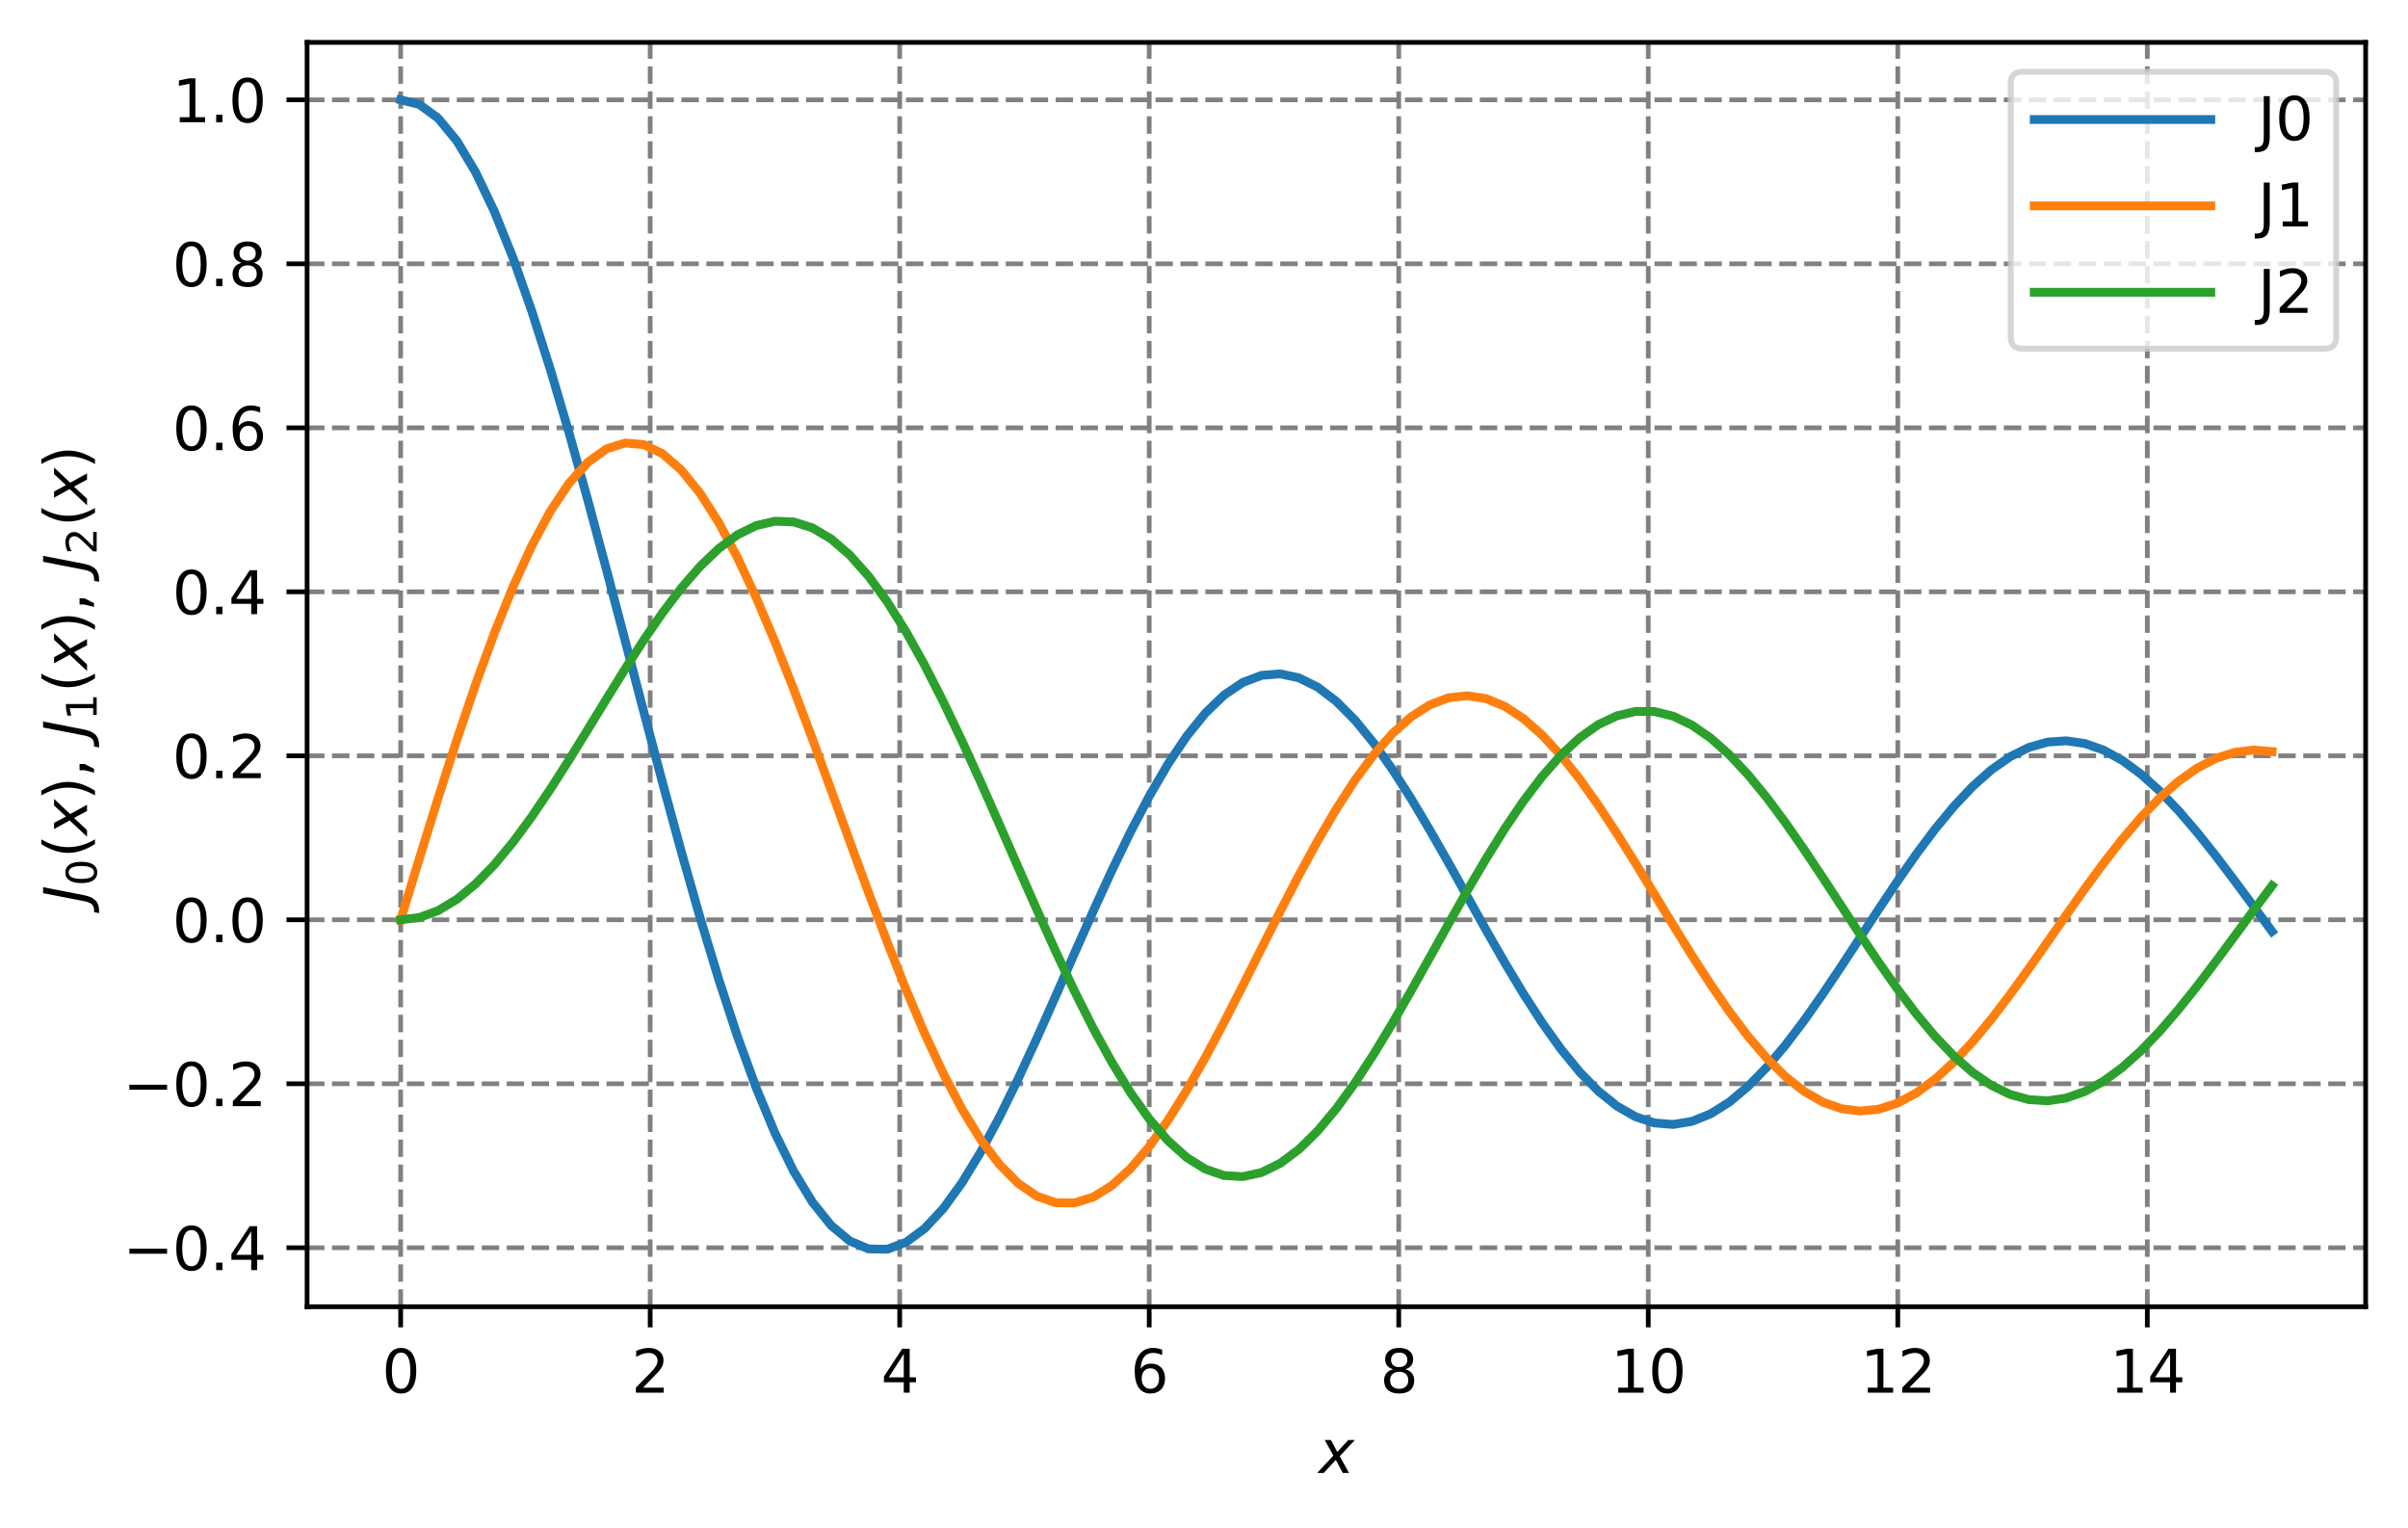 <?xml version="1.0" encoding="utf-8" standalone="no"?>
<!DOCTYPE svg PUBLIC "-//W3C//DTD SVG 1.1//EN"
  "http://www.w3.org/Graphics/SVG/1.1/DTD/svg11.dtd">
<svg xmlns:xlink="http://www.w3.org/1999/xlink" width="409.184pt" height="259.551pt" viewBox="0 0 409.184 259.551" xmlns="http://www.w3.org/2000/svg" version="1.1">
 <defs>
  <style type="text/css">*{stroke-linejoin: round; stroke-linecap: butt}</style>
 </defs>
 <g id="figure_1">
  <g id="patch_1">
   <path d="M 0 259.551 
L 409.184 259.551 
L 409.184 0 
L 0 0 
z
" style="fill: #ffffff"/>
  </g>
  <g id="axes_1">
   <g id="patch_2">
    <path d="M 52.183 221.995 
L 401.984 221.995 
L 401.984 7.2 
L 52.183 7.2 
z
" style="fill: #ffffff"/>
   </g>
   <g id="matplotlib.axis_1">
    <g id="xtick_1">
     <g id="line2d_1">
      <path d="M 68.083 221.995 
L 68.083 7.2 
" clip-path="url(#p5c8aa241fe)" style="fill: none; stroke-dasharray: 2.96,1.28; stroke-dashoffset: 0; stroke: #808080; stroke-width: 0.8"/>
     </g>
     <g id="line2d_2">
      <defs>
       <path id="m009c8db88d" d="M 0 0 
L 0 3.5 
" style="stroke: #000000; stroke-width: 0.8"/>
      </defs>
      <g>
       <use xlink:href="#m009c8db88d" x="68.083" y="221.995" style="stroke: #000000; stroke-width: 0.8"/>
      </g>
     </g>
     <g id="text_1">
      <!-- 0 -->
      <g transform="translate(64.902 236.593) scale(0.1 -0.1)">
       <defs>
        <path id="DejaVuSans-30" d="M 2034 4250 
Q 1547 4250 1301 3770 
Q 1056 3291 1056 2328 
Q 1056 1369 1301 889 
Q 1547 409 2034 409 
Q 2525 409 2770 889 
Q 3016 1369 3016 2328 
Q 3016 3291 2770 3770 
Q 2525 4250 2034 4250 
z
M 2034 4750 
Q 2819 4750 3233 4129 
Q 3647 3509 3647 2328 
Q 3647 1150 3233 529 
Q 2819 -91 2034 -91 
Q 1250 -91 836 529 
Q 422 1150 422 2328 
Q 422 3509 836 4129 
Q 1250 4750 2034 4750 
z
" transform="scale(0.016)"/>
       </defs>
       <use xlink:href="#DejaVuSans-30"/>
      </g>
     </g>
    </g>
    <g id="xtick_2">
     <g id="line2d_3">
      <path d="M 110.483 221.995 
L 110.483 7.2 
" clip-path="url(#p5c8aa241fe)" style="fill: none; stroke-dasharray: 2.96,1.28; stroke-dashoffset: 0; stroke: #808080; stroke-width: 0.8"/>
     </g>
     <g id="line2d_4">
      <g>
       <use xlink:href="#m009c8db88d" x="110.483" y="221.995" style="stroke: #000000; stroke-width: 0.8"/>
      </g>
     </g>
     <g id="text_2">
      <!-- 2 -->
      <g transform="translate(107.302 236.593) scale(0.1 -0.1)">
       <defs>
        <path id="DejaVuSans-32" d="M 1228 531 
L 3431 531 
L 3431 0 
L 469 0 
L 469 531 
Q 828 903 1448 1529 
Q 2069 2156 2228 2338 
Q 2531 2678 2651 2914 
Q 2772 3150 2772 3378 
Q 2772 3750 2511 3984 
Q 2250 4219 1831 4219 
Q 1534 4219 1204 4116 
Q 875 4013 500 3803 
L 500 4441 
Q 881 4594 1212 4672 
Q 1544 4750 1819 4750 
Q 2544 4750 2975 4387 
Q 3406 4025 3406 3419 
Q 3406 3131 3298 2873 
Q 3191 2616 2906 2266 
Q 2828 2175 2409 1742 
Q 1991 1309 1228 531 
z
" transform="scale(0.016)"/>
       </defs>
       <use xlink:href="#DejaVuSans-32"/>
      </g>
     </g>
    </g>
    <g id="xtick_3">
     <g id="line2d_5">
      <path d="M 152.883 221.995 
L 152.883 7.2 
" clip-path="url(#p5c8aa241fe)" style="fill: none; stroke-dasharray: 2.96,1.28; stroke-dashoffset: 0; stroke: #808080; stroke-width: 0.8"/>
     </g>
     <g id="line2d_6">
      <g>
       <use xlink:href="#m009c8db88d" x="152.883" y="221.995" style="stroke: #000000; stroke-width: 0.8"/>
      </g>
     </g>
     <g id="text_3">
      <!-- 4 -->
      <g transform="translate(149.702 236.593) scale(0.1 -0.1)">
       <defs>
        <path id="DejaVuSans-34" d="M 2419 4116 
L 825 1625 
L 2419 1625 
L 2419 4116 
z
M 2253 4666 
L 3047 4666 
L 3047 1625 
L 3713 1625 
L 3713 1100 
L 3047 1100 
L 3047 0 
L 2419 0 
L 2419 1100 
L 313 1100 
L 313 1709 
L 2253 4666 
z
" transform="scale(0.016)"/>
       </defs>
       <use xlink:href="#DejaVuSans-34"/>
      </g>
     </g>
    </g>
    <g id="xtick_4">
     <g id="line2d_7">
      <path d="M 195.283 221.995 
L 195.283 7.2 
" clip-path="url(#p5c8aa241fe)" style="fill: none; stroke-dasharray: 2.96,1.28; stroke-dashoffset: 0; stroke: #808080; stroke-width: 0.8"/>
     </g>
     <g id="line2d_8">
      <g>
       <use xlink:href="#m009c8db88d" x="195.283" y="221.995" style="stroke: #000000; stroke-width: 0.8"/>
      </g>
     </g>
     <g id="text_4">
      <!-- 6 -->
      <g transform="translate(192.102 236.593) scale(0.1 -0.1)">
       <defs>
        <path id="DejaVuSans-36" d="M 2113 2584 
Q 1688 2584 1439 2293 
Q 1191 2003 1191 1497 
Q 1191 994 1439 701 
Q 1688 409 2113 409 
Q 2538 409 2786 701 
Q 3034 994 3034 1497 
Q 3034 2003 2786 2293 
Q 2538 2584 2113 2584 
z
M 3366 4563 
L 3366 3988 
Q 3128 4100 2886 4159 
Q 2644 4219 2406 4219 
Q 1781 4219 1451 3797 
Q 1122 3375 1075 2522 
Q 1259 2794 1537 2939 
Q 1816 3084 2150 3084 
Q 2853 3084 3261 2657 
Q 3669 2231 3669 1497 
Q 3669 778 3244 343 
Q 2819 -91 2113 -91 
Q 1303 -91 875 529 
Q 447 1150 447 2328 
Q 447 3434 972 4092 
Q 1497 4750 2381 4750 
Q 2619 4750 2861 4703 
Q 3103 4656 3366 4563 
z
" transform="scale(0.016)"/>
       </defs>
       <use xlink:href="#DejaVuSans-36"/>
      </g>
     </g>
    </g>
    <g id="xtick_5">
     <g id="line2d_9">
      <path d="M 237.684 221.995 
L 237.684 7.2 
" clip-path="url(#p5c8aa241fe)" style="fill: none; stroke-dasharray: 2.96,1.28; stroke-dashoffset: 0; stroke: #808080; stroke-width: 0.8"/>
     </g>
     <g id="line2d_10">
      <g>
       <use xlink:href="#m009c8db88d" x="237.684" y="221.995" style="stroke: #000000; stroke-width: 0.8"/>
      </g>
     </g>
     <g id="text_5">
      <!-- 8 -->
      <g transform="translate(234.502 236.593) scale(0.1 -0.1)">
       <defs>
        <path id="DejaVuSans-38" d="M 2034 2216 
Q 1584 2216 1326 1975 
Q 1069 1734 1069 1313 
Q 1069 891 1326 650 
Q 1584 409 2034 409 
Q 2484 409 2743 651 
Q 3003 894 3003 1313 
Q 3003 1734 2745 1975 
Q 2488 2216 2034 2216 
z
M 1403 2484 
Q 997 2584 770 2862 
Q 544 3141 544 3541 
Q 544 4100 942 4425 
Q 1341 4750 2034 4750 
Q 2731 4750 3128 4425 
Q 3525 4100 3525 3541 
Q 3525 3141 3298 2862 
Q 3072 2584 2669 2484 
Q 3125 2378 3379 2068 
Q 3634 1759 3634 1313 
Q 3634 634 3220 271 
Q 2806 -91 2034 -91 
Q 1263 -91 848 271 
Q 434 634 434 1313 
Q 434 1759 690 2068 
Q 947 2378 1403 2484 
z
M 1172 3481 
Q 1172 3119 1398 2916 
Q 1625 2713 2034 2713 
Q 2441 2713 2670 2916 
Q 2900 3119 2900 3481 
Q 2900 3844 2670 4047 
Q 2441 4250 2034 4250 
Q 1625 4250 1398 4047 
Q 1172 3844 1172 3481 
z
" transform="scale(0.016)"/>
       </defs>
       <use xlink:href="#DejaVuSans-38"/>
      </g>
     </g>
    </g>
    <g id="xtick_6">
     <g id="line2d_11">
      <path d="M 280.084 221.995 
L 280.084 7.2 
" clip-path="url(#p5c8aa241fe)" style="fill: none; stroke-dasharray: 2.96,1.28; stroke-dashoffset: 0; stroke: #808080; stroke-width: 0.8"/>
     </g>
     <g id="line2d_12">
      <g>
       <use xlink:href="#m009c8db88d" x="280.084" y="221.995" style="stroke: #000000; stroke-width: 0.8"/>
      </g>
     </g>
     <g id="text_6">
      <!-- 10 -->
      <g transform="translate(273.721 236.593) scale(0.1 -0.1)">
       <defs>
        <path id="DejaVuSans-31" d="M 794 531 
L 1825 531 
L 1825 4091 
L 703 3866 
L 703 4441 
L 1819 4666 
L 2450 4666 
L 2450 531 
L 3481 531 
L 3481 0 
L 794 0 
L 794 531 
z
" transform="scale(0.016)"/>
       </defs>
       <use xlink:href="#DejaVuSans-31"/>
       <use xlink:href="#DejaVuSans-30" x="63.623"/>
      </g>
     </g>
    </g>
    <g id="xtick_7">
     <g id="line2d_13">
      <path d="M 322.484 221.995 
L 322.484 7.2 
" clip-path="url(#p5c8aa241fe)" style="fill: none; stroke-dasharray: 2.96,1.28; stroke-dashoffset: 0; stroke: #808080; stroke-width: 0.8"/>
     </g>
     <g id="line2d_14">
      <g>
       <use xlink:href="#m009c8db88d" x="322.484" y="221.995" style="stroke: #000000; stroke-width: 0.8"/>
      </g>
     </g>
     <g id="text_7">
      <!-- 12 -->
      <g transform="translate(316.122 236.593) scale(0.1 -0.1)">
       <use xlink:href="#DejaVuSans-31"/>
       <use xlink:href="#DejaVuSans-32" x="63.623"/>
      </g>
     </g>
    </g>
    <g id="xtick_8">
     <g id="line2d_15">
      <path d="M 364.884 221.995 
L 364.884 7.2 
" clip-path="url(#p5c8aa241fe)" style="fill: none; stroke-dasharray: 2.96,1.28; stroke-dashoffset: 0; stroke: #808080; stroke-width: 0.8"/>
     </g>
     <g id="line2d_16">
      <g>
       <use xlink:href="#m009c8db88d" x="364.884" y="221.995" style="stroke: #000000; stroke-width: 0.8"/>
      </g>
     </g>
     <g id="text_8">
      <!-- 14 -->
      <g transform="translate(358.522 236.593) scale(0.1 -0.1)">
       <use xlink:href="#DejaVuSans-31"/>
       <use xlink:href="#DejaVuSans-34" x="63.623"/>
      </g>
     </g>
    </g>
    <g id="text_9">
     <!-- $x$ -->
     <g transform="translate(224.084 250.271) scale(0.1 -0.1)">
      <defs>
       <path id="DejaVuSans-Oblique-78" d="M 3841 3500 
L 2234 1784 
L 3219 0 
L 2559 0 
L 1819 1388 
L 531 0 
L -166 0 
L 1556 1844 
L 641 3500 
L 1300 3500 
L 1972 2234 
L 3144 3500 
L 3841 3500 
z
" transform="scale(0.016)"/>
      </defs>
      <use xlink:href="#DejaVuSans-Oblique-78" transform="translate(0 0.312)"/>
     </g>
    </g>
   </g>
   <g id="matplotlib.axis_2">
    <g id="ytick_1">
     <g id="line2d_17">
      <path d="M 52.183 211.977 
L 401.984 211.977 
" clip-path="url(#p5c8aa241fe)" style="fill: none; stroke-dasharray: 2.96,1.28; stroke-dashoffset: 0; stroke: #808080; stroke-width: 0.8"/>
     </g>
     <g id="line2d_18">
      <defs>
       <path id="meb6fc54040" d="M 0 0 
L -3.5 0 
" style="stroke: #000000; stroke-width: 0.8"/>
      </defs>
      <g>
       <use xlink:href="#meb6fc54040" x="52.183" y="211.977" style="stroke: #000000; stroke-width: 0.8"/>
      </g>
     </g>
     <g id="text_10">
      <!-- −0.4 -->
      <g transform="translate(20.9 215.776) scale(0.1 -0.1)">
       <defs>
        <path id="DejaVuSans-2212" d="M 678 2272 
L 4684 2272 
L 4684 1741 
L 678 1741 
L 678 2272 
z
" transform="scale(0.016)"/>
        <path id="DejaVuSans-2e" d="M 684 794 
L 1344 794 
L 1344 0 
L 684 0 
L 684 794 
z
" transform="scale(0.016)"/>
       </defs>
       <use xlink:href="#DejaVuSans-2212"/>
       <use xlink:href="#DejaVuSans-30" x="83.789"/>
       <use xlink:href="#DejaVuSans-2e" x="147.412"/>
       <use xlink:href="#DejaVuSans-34" x="179.199"/>
      </g>
     </g>
    </g>
    <g id="ytick_2">
     <g id="line2d_19">
      <path d="M 52.183 184.118 
L 401.984 184.118 
" clip-path="url(#p5c8aa241fe)" style="fill: none; stroke-dasharray: 2.96,1.28; stroke-dashoffset: 0; stroke: #808080; stroke-width: 0.8"/>
     </g>
     <g id="line2d_20">
      <g>
       <use xlink:href="#meb6fc54040" x="52.183" y="184.118" style="stroke: #000000; stroke-width: 0.8"/>
      </g>
     </g>
     <g id="text_11">
      <!-- −0.2 -->
      <g transform="translate(20.9 187.917) scale(0.1 -0.1)">
       <use xlink:href="#DejaVuSans-2212"/>
       <use xlink:href="#DejaVuSans-30" x="83.789"/>
       <use xlink:href="#DejaVuSans-2e" x="147.412"/>
       <use xlink:href="#DejaVuSans-32" x="179.199"/>
      </g>
     </g>
    </g>
    <g id="ytick_3">
     <g id="line2d_21">
      <path d="M 52.183 156.259 
L 401.984 156.259 
" clip-path="url(#p5c8aa241fe)" style="fill: none; stroke-dasharray: 2.96,1.28; stroke-dashoffset: 0; stroke: #808080; stroke-width: 0.8"/>
     </g>
     <g id="line2d_22">
      <g>
       <use xlink:href="#meb6fc54040" x="52.183" y="156.259" style="stroke: #000000; stroke-width: 0.8"/>
      </g>
     </g>
     <g id="text_12">
      <!-- 0.0 -->
      <g transform="translate(29.28 160.058) scale(0.1 -0.1)">
       <use xlink:href="#DejaVuSans-30"/>
       <use xlink:href="#DejaVuSans-2e" x="63.623"/>
       <use xlink:href="#DejaVuSans-30" x="95.41"/>
      </g>
     </g>
    </g>
    <g id="ytick_4">
     <g id="line2d_23">
      <path d="M 52.183 128.4 
L 401.984 128.4 
" clip-path="url(#p5c8aa241fe)" style="fill: none; stroke-dasharray: 2.96,1.28; stroke-dashoffset: 0; stroke: #808080; stroke-width: 0.8"/>
     </g>
     <g id="line2d_24">
      <g>
       <use xlink:href="#meb6fc54040" x="52.183" y="128.4" style="stroke: #000000; stroke-width: 0.8"/>
      </g>
     </g>
     <g id="text_13">
      <!-- 0.2 -->
      <g transform="translate(29.28 132.199) scale(0.1 -0.1)">
       <use xlink:href="#DejaVuSans-30"/>
       <use xlink:href="#DejaVuSans-2e" x="63.623"/>
       <use xlink:href="#DejaVuSans-32" x="95.41"/>
      </g>
     </g>
    </g>
    <g id="ytick_5">
     <g id="line2d_25">
      <path d="M 52.183 100.541 
L 401.984 100.541 
" clip-path="url(#p5c8aa241fe)" style="fill: none; stroke-dasharray: 2.96,1.28; stroke-dashoffset: 0; stroke: #808080; stroke-width: 0.8"/>
     </g>
     <g id="line2d_26">
      <g>
       <use xlink:href="#meb6fc54040" x="52.183" y="100.541" style="stroke: #000000; stroke-width: 0.8"/>
      </g>
     </g>
     <g id="text_14">
      <!-- 0.4 -->
      <g transform="translate(29.28 104.34) scale(0.1 -0.1)">
       <use xlink:href="#DejaVuSans-30"/>
       <use xlink:href="#DejaVuSans-2e" x="63.623"/>
       <use xlink:href="#DejaVuSans-34" x="95.41"/>
      </g>
     </g>
    </g>
    <g id="ytick_6">
     <g id="line2d_27">
      <path d="M 52.183 72.681 
L 401.984 72.681 
" clip-path="url(#p5c8aa241fe)" style="fill: none; stroke-dasharray: 2.96,1.28; stroke-dashoffset: 0; stroke: #808080; stroke-width: 0.8"/>
     </g>
     <g id="line2d_28">
      <g>
       <use xlink:href="#meb6fc54040" x="52.183" y="72.681" style="stroke: #000000; stroke-width: 0.8"/>
      </g>
     </g>
     <g id="text_15">
      <!-- 0.6 -->
      <g transform="translate(29.28 76.481) scale(0.1 -0.1)">
       <use xlink:href="#DejaVuSans-30"/>
       <use xlink:href="#DejaVuSans-2e" x="63.623"/>
       <use xlink:href="#DejaVuSans-36" x="95.41"/>
      </g>
     </g>
    </g>
    <g id="ytick_7">
     <g id="line2d_29">
      <path d="M 52.183 44.822 
L 401.984 44.822 
" clip-path="url(#p5c8aa241fe)" style="fill: none; stroke-dasharray: 2.96,1.28; stroke-dashoffset: 0; stroke: #808080; stroke-width: 0.8"/>
     </g>
     <g id="line2d_30">
      <g>
       <use xlink:href="#meb6fc54040" x="52.183" y="44.822" style="stroke: #000000; stroke-width: 0.8"/>
      </g>
     </g>
     <g id="text_16">
      <!-- 0.8 -->
      <g transform="translate(29.28 48.622) scale(0.1 -0.1)">
       <use xlink:href="#DejaVuSans-30"/>
       <use xlink:href="#DejaVuSans-2e" x="63.623"/>
       <use xlink:href="#DejaVuSans-38" x="95.41"/>
      </g>
     </g>
    </g>
    <g id="ytick_8">
     <g id="line2d_31">
      <path d="M 52.183 16.963 
L 401.984 16.963 
" clip-path="url(#p5c8aa241fe)" style="fill: none; stroke-dasharray: 2.96,1.28; stroke-dashoffset: 0; stroke: #808080; stroke-width: 0.8"/>
     </g>
     <g id="line2d_32">
      <g>
       <use xlink:href="#meb6fc54040" x="52.183" y="16.963" style="stroke: #000000; stroke-width: 0.8"/>
      </g>
     </g>
     <g id="text_17">
      <!-- 1.0 -->
      <g transform="translate(29.28 20.763) scale(0.1 -0.1)">
       <use xlink:href="#DejaVuSans-31"/>
       <use xlink:href="#DejaVuSans-2e" x="63.623"/>
       <use xlink:href="#DejaVuSans-30" x="95.41"/>
      </g>
     </g>
    </g>
    <g id="text_18">
     <!-- $J_0(x),\,J_1(x),\,J_2(x)$ -->
     <g transform="translate(14.8 153.447) rotate(-90) scale(0.1 -0.1)">
      <defs>
       <path id="DejaVuSans-Oblique-4a" d="M 1069 4666 
L 1703 4666 
L 856 325 
Q 691 -522 298 -901 
Q -94 -1281 -800 -1281 
L -1050 -1281 
L -947 -750 
L -750 -750 
Q -328 -750 -109 -509 
Q 109 -269 225 325 
L 1069 4666 
z
" transform="scale(0.016)"/>
       <path id="DejaVuSans-28" d="M 1984 4856 
Q 1566 4138 1362 3434 
Q 1159 2731 1159 2009 
Q 1159 1288 1364 580 
Q 1569 -128 1984 -844 
L 1484 -844 
Q 1016 -109 783 600 
Q 550 1309 550 2009 
Q 550 2706 781 3412 
Q 1013 4119 1484 4856 
L 1984 4856 
z
" transform="scale(0.016)"/>
       <path id="DejaVuSans-29" d="M 513 4856 
L 1013 4856 
Q 1481 4119 1714 3412 
Q 1947 2706 1947 2009 
Q 1947 1309 1714 600 
Q 1481 -109 1013 -844 
L 513 -844 
Q 928 -128 1133 580 
Q 1338 1288 1338 2009 
Q 1338 2731 1133 3434 
Q 928 4138 513 4856 
z
" transform="scale(0.016)"/>
       <path id="DejaVuSans-2c" d="M 750 794 
L 1409 794 
L 1409 256 
L 897 -744 
L 494 -744 
L 750 256 
L 750 794 
z
" transform="scale(0.016)"/>
      </defs>
      <use xlink:href="#DejaVuSans-Oblique-4a" transform="translate(0 0.125)"/>
      <use xlink:href="#DejaVuSans-30" transform="translate(29.492 -16.281) scale(0.7)"/>
      <use xlink:href="#DejaVuSans-28" transform="translate(76.763 0.125)"/>
      <use xlink:href="#DejaVuSans-Oblique-78" transform="translate(115.776 0.125)"/>
      <use xlink:href="#DejaVuSans-29" transform="translate(174.956 0.125)"/>
      <use xlink:href="#DejaVuSans-2c" transform="translate(213.97 0.125)"/>
      <use xlink:href="#DejaVuSans-Oblique-4a" transform="translate(281.475 0.125)"/>
      <use xlink:href="#DejaVuSans-31" transform="translate(310.967 -16.281) scale(0.7)"/>
      <use xlink:href="#DejaVuSans-28" transform="translate(358.238 0.125)"/>
      <use xlink:href="#DejaVuSans-Oblique-78" transform="translate(397.251 0.125)"/>
      <use xlink:href="#DejaVuSans-29" transform="translate(456.431 0.125)"/>
      <use xlink:href="#DejaVuSans-2c" transform="translate(495.445 0.125)"/>
      <use xlink:href="#DejaVuSans-Oblique-4a" transform="translate(562.95 0.125)"/>
      <use xlink:href="#DejaVuSans-32" transform="translate(592.442 -16.281) scale(0.7)"/>
      <use xlink:href="#DejaVuSans-28" transform="translate(639.713 0.125)"/>
      <use xlink:href="#DejaVuSans-Oblique-78" transform="translate(678.726 0.125)"/>
      <use xlink:href="#DejaVuSans-29" transform="translate(737.906 0.125)"/>
     </g>
    </g>
   </g>
   <g id="line2d_33">
    <path d="M 68.083 16.963 
L 71.263 17.746 
L 74.443 20.08 
L 77.623 23.926 
L 80.803 29.221 
L 83.983 35.874 
L 87.163 43.774 
L 90.343 52.791 
L 93.523 62.773 
L 96.703 73.556 
L 99.883 84.963 
L 103.063 96.809 
L 106.243 108.9 
L 109.423 121.045 
L 112.603 133.051 
L 115.783 144.732 
L 118.963 155.909 
L 122.143 166.416 
L 125.323 176.101 
L 128.503 184.828 
L 131.683 192.483 
L 134.863 198.97 
L 138.043 204.218 
L 141.223 208.179 
L 144.403 210.83 
L 147.583 212.173 
L 150.763 212.231 
L 153.943 211.054 
L 157.123 208.711 
L 160.303 205.293 
L 163.483 200.909 
L 166.663 195.681 
L 169.843 189.749 
L 173.023 183.258 
L 176.203 176.364 
L 179.383 169.224 
L 182.563 161.999 
L 185.743 154.844 
L 188.923 147.912 
L 192.103 141.345 
L 195.283 135.274 
L 198.463 129.82 
L 201.644 125.083 
L 204.824 121.149 
L 208.004 118.086 
L 211.184 115.939 
L 214.364 114.734 
L 217.544 114.479 
L 220.724 115.157 
L 223.904 116.734 
L 227.084 119.159 
L 230.264 122.36 
L 233.444 126.253 
L 236.624 130.74 
L 239.804 135.71 
L 242.984 141.047 
L 246.164 146.625 
L 249.344 152.32 
L 252.524 158.003 
L 255.704 163.55 
L 258.884 168.842 
L 262.064 173.766 
L 265.244 178.219 
L 268.424 182.113 
L 271.604 185.368 
L 274.784 187.925 
L 277.964 189.737 
L 281.144 190.776 
L 284.324 191.029 
L 287.504 190.504 
L 290.684 189.223 
L 293.864 187.225 
L 297.044 184.564 
L 300.224 181.308 
L 303.404 177.539 
L 306.584 173.345 
L 309.764 168.825 
L 312.944 164.084 
L 316.124 159.23 
L 319.304 154.371 
L 322.484 149.616 
L 325.664 145.068 
L 328.844 140.825 
L 332.024 136.978 
L 335.204 133.608 
L 338.384 130.784 
L 341.564 128.561 
L 344.744 126.982 
L 347.924 126.075 
L 351.104 125.853 
L 354.284 126.312 
L 357.464 127.434 
L 360.644 129.189 
L 363.824 131.529 
L 367.004 134.396 
L 370.184 137.721 
L 373.364 141.426 
L 376.544 145.424 
L 379.724 149.622 
L 382.904 153.927 
L 386.084 158.24 
" clip-path="url(#p5c8aa241fe)" style="fill: none; stroke: #1f77b4; stroke-width: 1.5; stroke-linecap: square"/>
   </g>
   <g id="line2d_34">
    <path d="M 68.083 156.259 
L 71.263 145.841 
L 74.443 135.599 
L 77.623 125.704 
L 80.803 116.323 
L 83.983 107.611 
L 87.163 99.712 
L 90.343 92.754 
L 93.523 86.849 
L 96.703 82.088 
L 99.883 78.541 
L 103.063 76.255 
L 106.243 75.256 
L 109.423 75.545 
L 112.603 77.098 
L 115.783 79.872 
L 118.963 83.799 
L 122.143 88.792 
L 125.323 94.746 
L 128.503 101.537 
L 131.683 109.029 
L 134.863 117.076 
L 138.043 125.521 
L 141.223 134.204 
L 144.403 142.961 
L 147.583 151.63 
L 150.763 160.054 
L 153.943 168.081 
L 157.123 175.572 
L 160.303 182.397 
L 163.483 188.444 
L 166.663 193.617 
L 169.843 197.838 
L 173.023 201.05 
L 176.203 203.215 
L 179.383 204.317 
L 182.563 204.364 
L 185.743 203.379 
L 188.923 201.411 
L 192.103 198.524 
L 195.283 194.799 
L 198.463 190.336 
L 201.644 185.244 
L 204.824 179.645 
L 208.004 173.668 
L 211.184 167.447 
L 214.364 161.12 
L 217.544 154.824 
L 220.724 148.691 
L 223.904 142.85 
L 227.084 137.419 
L 230.264 132.508 
L 233.444 128.211 
L 236.624 124.609 
L 239.804 121.768 
L 242.984 119.735 
L 246.164 118.539 
L 249.344 118.193 
L 252.524 118.688 
L 255.704 120 
L 258.884 122.088 
L 262.064 124.893 
L 265.244 128.342 
L 268.424 132.351 
L 271.604 136.824 
L 274.784 141.655 
L 277.964 146.735 
L 281.144 151.949 
L 284.324 157.18 
L 287.504 162.315 
L 290.684 167.242 
L 293.864 171.857 
L 297.044 176.062 
L 300.224 179.771 
L 303.404 182.91 
L 306.584 185.417 
L 309.764 187.245 
L 312.944 188.363 
L 316.124 188.756 
L 319.304 188.424 
L 322.484 187.384 
L 325.664 185.666 
L 328.844 183.318 
L 332.024 180.398 
L 335.204 176.978 
L 338.384 173.138 
L 341.564 168.969 
L 344.744 164.566 
L 347.924 160.029 
L 351.104 155.459 
L 354.284 150.959 
L 357.464 146.625 
L 360.644 142.553 
L 363.824 138.83 
L 367.004 135.534 
L 370.184 132.733 
L 373.364 130.485 
L 376.544 128.833 
L 379.724 127.807 
L 382.904 127.425 
L 386.084 127.689 
" clip-path="url(#p5c8aa241fe)" style="fill: none; stroke: #ff7f0e; stroke-width: 1.5; stroke-linecap: square"/>
   </g>
   <g id="line2d_35">
    <path d="M 68.083 156.259 
L 71.263 155.868 
L 74.443 154.703 
L 77.623 152.792 
L 80.803 150.176 
L 83.983 146.916 
L 87.163 143.083 
L 90.343 138.766 
L 93.523 134.062 
L 96.703 129.079 
L 99.883 123.93 
L 103.063 118.735 
L 106.243 113.614 
L 109.423 108.689 
L 112.603 104.075 
L 115.783 99.886 
L 118.963 96.225 
L 122.143 93.186 
L 125.323 90.851 
L 128.503 89.288 
L 131.683 88.548 
L 134.863 88.67 
L 138.043 89.671 
L 141.223 91.553 
L 144.403 94.299 
L 147.583 97.876 
L 150.763 102.232 
L 153.943 107.302 
L 157.123 113.003 
L 160.303 119.242 
L 163.483 125.913 
L 166.663 132.904 
L 169.843 140.093 
L 173.023 147.357 
L 176.203 154.568 
L 179.383 161.601 
L 182.563 168.335 
L 185.743 174.653 
L 188.923 180.448 
L 192.103 185.622 
L 195.283 190.09 
L 198.463 193.78 
L 201.644 196.636 
L 204.824 198.62 
L 208.004 199.707 
L 211.184 199.894 
L 214.364 199.192 
L 217.544 197.632 
L 220.724 195.259 
L 223.904 192.134 
L 227.084 188.335 
L 230.264 183.948 
L 233.444 179.072 
L 236.624 173.815 
L 239.804 168.291 
L 242.984 162.617 
L 246.164 156.911 
L 249.344 151.293 
L 252.524 145.877 
L 255.704 140.773 
L 258.884 136.082 
L 262.064 131.896 
L 265.244 128.294 
L 268.424 125.345 
L 271.604 123.1 
L 274.784 121.597 
L 277.964 120.856 
L 281.144 120.884 
L 284.324 121.669 
L 287.504 123.184 
L 290.684 125.387 
L 293.864 128.222 
L 297.044 131.621 
L 300.224 135.503 
L 303.404 139.781 
L 306.584 144.356 
L 309.764 149.128 
L 312.944 153.992 
L 316.124 158.842 
L 319.304 163.575 
L 322.484 168.089 
L 325.664 172.29 
L 328.844 176.092 
L 332.024 179.417 
L 335.204 182.198 
L 338.384 184.381 
L 341.564 185.927 
L 344.744 186.808 
L 347.924 187.013 
L 351.104 186.545 
L 354.284 185.42 
L 357.464 183.671 
L 360.644 181.342 
L 363.824 178.49 
L 367.004 175.182 
L 370.184 171.494 
L 373.364 167.512 
L 376.544 163.324 
L 379.724 159.024 
L 382.904 154.707 
L 386.084 150.468 
" clip-path="url(#p5c8aa241fe)" style="fill: none; stroke: #2ca02c; stroke-width: 1.5; stroke-linecap: square"/>
   </g>
   <g id="patch_3">
    <path d="M 52.183 221.995 
L 52.183 7.2 
" style="fill: none; stroke: #000000; stroke-width: 0.8; stroke-linejoin: miter; stroke-linecap: square"/>
   </g>
   <g id="patch_4">
    <path d="M 401.984 221.995 
L 401.984 7.2 
" style="fill: none; stroke: #000000; stroke-width: 0.8; stroke-linejoin: miter; stroke-linecap: square"/>
   </g>
   <g id="patch_5">
    <path d="M 52.183 221.995 
L 401.984 221.995 
" style="fill: none; stroke: #000000; stroke-width: 0.8; stroke-linejoin: miter; stroke-linecap: square"/>
   </g>
   <g id="patch_6">
    <path d="M 52.183 7.2 
L 401.984 7.2 
" style="fill: none; stroke: #000000; stroke-width: 0.8; stroke-linejoin: miter; stroke-linecap: square"/>
   </g>
   <g id="legend_1">
    <g id="patch_7">
     <path d="M 343.672 59.234 
L 394.984 59.234 
Q 396.984 59.234 396.984 57.234 
L 396.984 14.2 
Q 396.984 12.2 394.984 12.2 
L 343.672 12.2 
Q 341.672 12.2 341.672 14.2 
L 341.672 57.234 
Q 341.672 59.234 343.672 59.234 
z
" style="fill: #ffffff; opacity: 0.8; stroke: #cccccc; stroke-linejoin: miter"/>
    </g>
    <g id="line2d_36">
     <path d="M 345.672 20.298 
L 360.672 20.298 
L 375.672 20.298 
" style="fill: none; stroke: #1f77b4; stroke-width: 1.5; stroke-linecap: square"/>
    </g>
    <g id="text_19">
     <!-- J0 -->
     <g transform="translate(383.672 23.798) scale(0.1 -0.1)">
      <defs>
       <path id="DejaVuSans-4a" d="M 628 4666 
L 1259 4666 
L 1259 325 
Q 1259 -519 939 -900 
Q 619 -1281 -91 -1281 
L -331 -1281 
L -331 -750 
L -134 -750 
Q 284 -750 456 -515 
Q 628 -281 628 325 
L 628 4666 
z
" transform="scale(0.016)"/>
      </defs>
      <use xlink:href="#DejaVuSans-4a"/>
      <use xlink:href="#DejaVuSans-30" x="29.492"/>
     </g>
    </g>
    <g id="line2d_37">
     <path d="M 345.672 34.977 
L 360.672 34.977 
L 375.672 34.977 
" style="fill: none; stroke: #ff7f0e; stroke-width: 1.5; stroke-linecap: square"/>
    </g>
    <g id="text_20">
     <!-- J1 -->
     <g transform="translate(383.672 38.477) scale(0.1 -0.1)">
      <use xlink:href="#DejaVuSans-4a"/>
      <use xlink:href="#DejaVuSans-31" x="29.492"/>
     </g>
    </g>
    <g id="line2d_38">
     <path d="M 345.672 49.655 
L 360.672 49.655 
L 375.672 49.655 
" style="fill: none; stroke: #2ca02c; stroke-width: 1.5; stroke-linecap: square"/>
    </g>
    <g id="text_21">
     <!-- J2 -->
     <g transform="translate(383.672 53.155) scale(0.1 -0.1)">
      <use xlink:href="#DejaVuSans-4a"/>
      <use xlink:href="#DejaVuSans-32" x="29.492"/>
     </g>
    </g>
   </g>
  </g>
 </g>
 <defs>
  <clipPath id="p5c8aa241fe">
   <rect x="52.183" y="7.2" width="349.802" height="214.795"/>
  </clipPath>
 </defs>
</svg>
